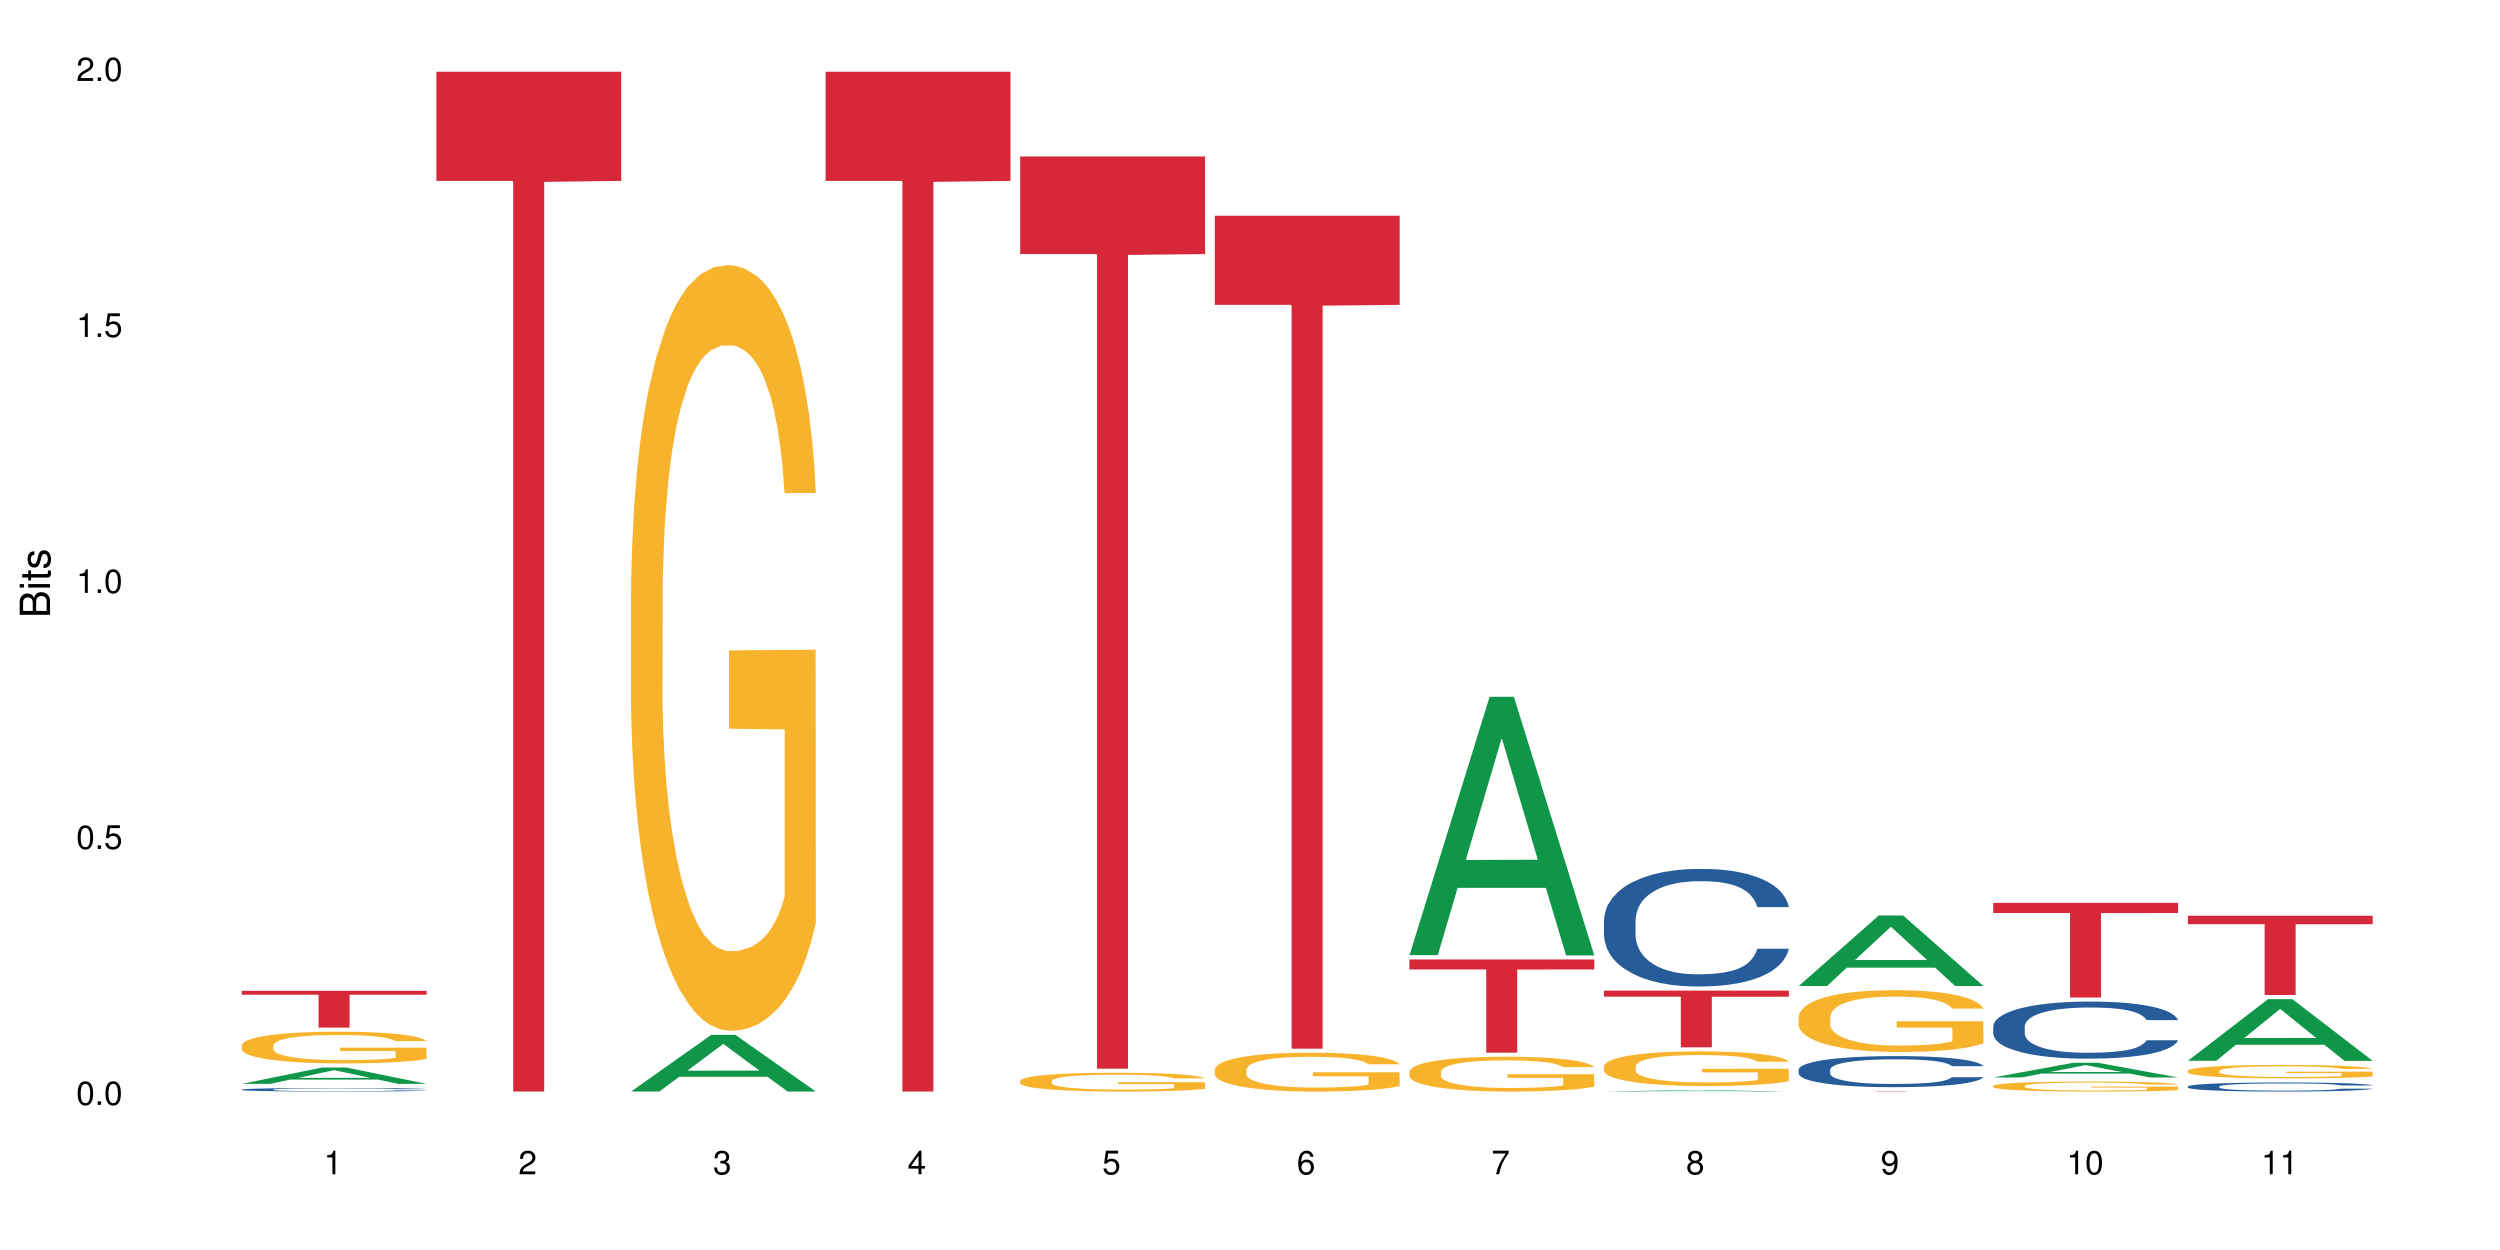 <?xml version="1.0" encoding="UTF-8"?>
<svg xmlns="http://www.w3.org/2000/svg" xmlns:xlink="http://www.w3.org/1999/xlink" width="720pt" height="360pt" viewBox="0 0 720 360" version="1.1">
<defs>
<g>
<symbol overflow="visible" id="glyph0-0">
<path style="stroke:none;" d=""/>
</symbol>
<symbol overflow="visible" id="glyph0-1">
<path style="stroke:none;" d="M 2.641 -6.797 C 2 -6.797 1.422 -6.531 1.078 -6.047 C 0.641 -5.453 0.406 -4.547 0.406 -3.297 C 0.406 -1 1.188 0.219 2.641 0.219 C 4.078 0.219 4.859 -1 4.859 -3.234 C 4.859 -4.562 4.656 -5.438 4.203 -6.047 C 3.844 -6.531 3.281 -6.797 2.641 -6.797 Z M 2.641 -6.047 C 3.547 -6.047 4 -5.125 4 -3.312 C 4 -1.375 3.562 -0.484 2.625 -0.484 C 1.734 -0.484 1.281 -1.422 1.281 -3.281 C 1.281 -5.141 1.734 -6.047 2.641 -6.047 Z M 2.641 -6.047 "/>
</symbol>
<symbol overflow="visible" id="glyph0-2">
<path style="stroke:none;" d="M 1.828 -1 L 0.828 -1 L 0.828 0 L 1.828 0 Z M 1.828 -1 "/>
</symbol>
<symbol overflow="visible" id="glyph0-3">
<path style="stroke:none;" d="M 4.562 -6.797 L 1.062 -6.797 L 0.547 -3.094 L 1.328 -3.094 C 1.719 -3.562 2.047 -3.734 2.578 -3.734 C 3.484 -3.734 4.062 -3.109 4.062 -2.094 C 4.062 -1.125 3.484 -0.531 2.578 -0.531 C 1.828 -0.531 1.375 -0.906 1.188 -1.672 L 0.328 -1.672 C 0.453 -1.109 0.547 -0.844 0.75 -0.594 C 1.125 -0.078 1.828 0.219 2.594 0.219 C 3.969 0.219 4.922 -0.781 4.922 -2.219 C 4.922 -3.562 4.031 -4.484 2.719 -4.484 C 2.25 -4.484 1.859 -4.359 1.469 -4.062 L 1.734 -5.969 L 4.562 -5.969 Z M 4.562 -6.797 "/>
</symbol>
<symbol overflow="visible" id="glyph0-4">
<path style="stroke:none;" d="M 2.484 -4.844 L 2.484 0 L 3.328 0 L 3.328 -6.797 L 2.766 -6.797 C 2.469 -5.75 2.281 -5.609 0.984 -5.453 L 0.984 -4.844 Z M 2.484 -4.844 "/>
</symbol>
<symbol overflow="visible" id="glyph0-5">
<path style="stroke:none;" d="M 4.859 -0.828 L 1.281 -0.828 C 1.359 -1.391 1.672 -1.75 2.5 -2.234 L 3.469 -2.75 C 4.406 -3.266 4.906 -3.969 4.906 -4.812 C 4.906 -5.375 4.672 -5.906 4.266 -6.266 C 3.859 -6.625 3.375 -6.797 2.719 -6.797 C 1.859 -6.797 1.219 -6.5 0.844 -5.922 C 0.609 -5.562 0.5 -5.125 0.484 -4.438 L 1.328 -4.438 C 1.359 -4.906 1.406 -5.188 1.531 -5.406 C 1.75 -5.812 2.188 -6.062 2.703 -6.062 C 3.469 -6.062 4.031 -5.516 4.031 -4.781 C 4.031 -4.25 3.719 -3.797 3.125 -3.438 L 2.234 -2.938 C 0.812 -2.141 0.406 -1.5 0.328 0 L 4.859 0 Z M 4.859 -0.828 "/>
</symbol>
<symbol overflow="visible" id="glyph0-6">
<path style="stroke:none;" d="M 2.125 -3.125 L 2.578 -3.125 C 3.516 -3.125 3.984 -2.703 3.984 -1.891 C 3.984 -1.031 3.469 -0.531 2.578 -0.531 C 1.656 -0.531 1.203 -0.984 1.156 -1.969 L 0.312 -1.969 C 0.344 -1.422 0.438 -1.078 0.609 -0.766 C 0.953 -0.109 1.625 0.219 2.547 0.219 C 3.953 0.219 4.859 -0.609 4.859 -1.906 C 4.859 -2.766 4.516 -3.25 3.703 -3.516 C 4.344 -3.766 4.656 -4.25 4.656 -4.938 C 4.656 -6.109 3.875 -6.797 2.578 -6.797 C 1.203 -6.797 0.484 -6.047 0.453 -4.609 L 1.297 -4.609 C 1.312 -5.016 1.344 -5.25 1.453 -5.453 C 1.641 -5.828 2.062 -6.062 2.594 -6.062 C 3.344 -6.062 3.797 -5.625 3.797 -4.906 C 3.797 -4.422 3.609 -4.141 3.25 -3.984 C 3.016 -3.891 2.719 -3.844 2.125 -3.844 Z M 2.125 -3.125 "/>
</symbol>
<symbol overflow="visible" id="glyph0-7">
<path style="stroke:none;" d="M 3.141 -1.625 L 3.141 0 L 3.984 0 L 3.984 -1.625 L 4.984 -1.625 L 4.984 -2.391 L 3.984 -2.391 L 3.984 -6.797 L 3.359 -6.797 L 0.266 -2.516 L 0.266 -1.625 Z M 3.141 -2.391 L 1 -2.391 L 3.141 -5.359 Z M 3.141 -2.391 "/>
</symbol>
<symbol overflow="visible" id="glyph0-8">
<path style="stroke:none;" d="M 4.781 -5.031 C 4.609 -6.141 3.891 -6.797 2.844 -6.797 C 2.094 -6.797 1.422 -6.438 1.031 -5.828 C 0.609 -5.172 0.406 -4.344 0.406 -3.094 C 0.406 -1.953 0.578 -1.234 0.984 -0.625 C 1.359 -0.078 1.953 0.219 2.703 0.219 C 3.984 0.219 4.922 -0.734 4.922 -2.078 C 4.922 -3.344 4.062 -4.234 2.844 -4.234 C 2.172 -4.234 1.641 -3.969 1.281 -3.469 C 1.281 -5.125 1.828 -6.047 2.797 -6.047 C 3.391 -6.047 3.797 -5.672 3.938 -5.031 Z M 2.734 -3.484 C 3.547 -3.484 4.062 -2.922 4.062 -2 C 4.062 -1.156 3.484 -0.531 2.703 -0.531 C 1.922 -0.531 1.328 -1.188 1.328 -2.047 C 1.328 -2.891 1.906 -3.484 2.734 -3.484 Z M 2.734 -3.484 "/>
</symbol>
<symbol overflow="visible" id="glyph0-9">
<path style="stroke:none;" d="M 4.984 -6.797 L 0.438 -6.797 L 0.438 -5.969 L 4.109 -5.969 C 2.5 -3.656 1.828 -2.234 1.328 0 L 2.219 0 C 2.594 -2.172 3.453 -4.047 4.984 -6.094 Z M 4.984 -6.797 "/>
</symbol>
<symbol overflow="visible" id="glyph0-10">
<path style="stroke:none;" d="M 3.75 -3.578 C 4.453 -4 4.688 -4.344 4.688 -4.984 C 4.688 -6.047 3.844 -6.797 2.641 -6.797 C 1.438 -6.797 0.594 -6.047 0.594 -4.984 C 0.594 -4.359 0.828 -4.016 1.516 -3.578 C 0.734 -3.203 0.359 -2.641 0.359 -1.891 C 0.359 -0.641 1.297 0.219 2.641 0.219 C 3.984 0.219 4.922 -0.641 4.922 -1.875 C 4.922 -2.641 4.531 -3.203 3.75 -3.578 Z M 2.641 -6.047 C 3.359 -6.047 3.812 -5.625 3.812 -4.969 C 3.812 -4.344 3.344 -3.922 2.641 -3.922 C 1.922 -3.922 1.453 -4.344 1.453 -4.984 C 1.453 -5.625 1.922 -6.047 2.641 -6.047 Z M 2.641 -3.203 C 3.484 -3.203 4.062 -2.672 4.062 -1.875 C 4.062 -1.062 3.484 -0.531 2.625 -0.531 C 1.797 -0.531 1.219 -1.078 1.219 -1.875 C 1.219 -2.672 1.797 -3.203 2.641 -3.203 Z M 2.641 -3.203 "/>
</symbol>
<symbol overflow="visible" id="glyph0-11">
<path style="stroke:none;" d="M 0.516 -1.547 C 0.672 -0.438 1.406 0.219 2.438 0.219 C 3.188 0.219 3.859 -0.141 4.266 -0.75 C 4.688 -1.406 4.891 -2.25 4.891 -3.484 C 4.891 -4.625 4.703 -5.359 4.312 -5.953 C 3.938 -6.5 3.344 -6.797 2.594 -6.797 C 1.297 -6.797 0.359 -5.844 0.359 -4.516 C 0.359 -3.25 1.234 -2.344 2.453 -2.344 C 3.094 -2.344 3.562 -2.578 4.016 -3.109 C 4 -1.453 3.469 -0.531 2.5 -0.531 C 1.906 -0.531 1.484 -0.906 1.359 -1.547 Z M 2.578 -6.062 C 3.375 -6.062 3.969 -5.406 3.969 -4.531 C 3.969 -3.688 3.375 -3.094 2.547 -3.094 C 1.734 -3.094 1.234 -3.672 1.234 -4.578 C 1.234 -5.438 1.797 -6.062 2.578 -6.062 Z M 2.578 -6.062 "/>
</symbol>
<symbol overflow="visible" id="glyph1-0">
<path style="stroke:none;" d=""/>
</symbol>
<symbol overflow="visible" id="glyph1-1">
<path style="stroke:none;" d="M 0 -0.953 L 0 -4.891 C 0 -5.719 -0.234 -6.344 -0.734 -6.797 C -1.188 -7.234 -1.812 -7.469 -2.5 -7.469 C -3.547 -7.469 -4.188 -7 -4.625 -5.875 C -4.984 -6.672 -5.641 -7.094 -6.531 -7.094 C -7.156 -7.094 -7.734 -6.859 -8.141 -6.391 C -8.562 -5.938 -8.75 -5.344 -8.75 -4.5 L -8.75 -0.953 Z M -4.984 -2.062 L -7.766 -2.062 L -7.766 -4.219 C -7.766 -4.844 -7.688 -5.203 -7.453 -5.5 C -7.219 -5.812 -6.859 -5.969 -6.375 -5.969 C -5.906 -5.969 -5.531 -5.812 -5.297 -5.5 C -5.062 -5.203 -4.984 -4.844 -4.984 -4.219 Z M -0.984 -2.062 L -4 -2.062 L -4 -4.781 C -4 -5.328 -3.859 -5.688 -3.578 -5.953 C -3.297 -6.219 -2.922 -6.359 -2.484 -6.359 C -2.062 -6.359 -1.688 -6.219 -1.406 -5.953 C -1.109 -5.688 -0.984 -5.328 -0.984 -4.781 Z M -0.984 -2.062 "/>
</symbol>
<symbol overflow="visible" id="glyph1-2">
<path style="stroke:none;" d="M -6.281 -1.797 L -6.281 -0.797 L 0 -0.797 L 0 -1.797 Z M -8.75 -1.797 L -8.75 -0.797 L -7.484 -0.797 L -7.484 -1.797 Z M -8.75 -1.797 "/>
</symbol>
<symbol overflow="visible" id="glyph1-3">
<path style="stroke:none;" d="M -6.281 -3.047 L -6.281 -2.016 L -8.016 -2.016 L -8.016 -1.016 L -6.281 -1.016 L -6.281 -0.172 L -5.469 -0.172 L -5.469 -1.016 L -0.719 -1.016 C -0.078 -1.016 0.281 -1.453 0.281 -2.234 C 0.281 -2.469 0.25 -2.719 0.188 -3.047 L -0.641 -3.047 C -0.609 -2.922 -0.594 -2.766 -0.594 -2.562 C -0.594 -2.141 -0.719 -2.016 -1.156 -2.016 L -5.469 -2.016 L -5.469 -3.047 Z M -6.281 -3.047 "/>
</symbol>
<symbol overflow="visible" id="glyph1-4">
<path style="stroke:none;" d="M -4.531 -5.25 C -5.766 -5.25 -6.469 -4.422 -6.469 -2.969 C -6.469 -1.516 -5.719 -0.562 -4.547 -0.562 C -3.562 -0.562 -3.094 -1.062 -2.734 -2.562 L -2.516 -3.484 C -2.344 -4.188 -2.094 -4.469 -1.625 -4.469 C -1.047 -4.469 -0.641 -3.875 -0.641 -3 C -0.641 -2.453 -0.797 -2 -1.062 -1.75 C -1.25 -1.594 -1.422 -1.531 -1.875 -1.469 L -1.875 -0.406 C -0.422 -0.453 0.281 -1.266 0.281 -2.922 C 0.281 -4.5 -0.5 -5.516 -1.719 -5.516 C -2.656 -5.516 -3.172 -4.984 -3.469 -3.734 L -3.703 -2.766 C -3.891 -1.953 -4.156 -1.609 -4.594 -1.609 C -5.172 -1.609 -5.547 -2.125 -5.547 -2.938 C -5.547 -3.75 -5.203 -4.172 -4.531 -4.203 Z M -4.531 -5.25 "/>
</symbol>
</g>
</defs>
<g id="surface71551">
<rect x="0" y="0" width="720" height="360" style="fill:rgb(100%,100%,100%);fill-opacity:1;stroke:none;"/>
<path style=" stroke:none;fill-rule:nonzero;fill:rgb(6.275%,58.824%,28.235%);fill-opacity:1;" d="M 69.629 312.156 L 69.688 312.152 L 92.723 307.449 L 99.723 307.449 L 122.875 312.16 L 114.738 312.16 L 108.938 310.93 L 83.508 310.93 L 77.82 312.156 L 69.629 312.156 L 85.957 310.422 L 106.605 310.418 L 96.309 308.219 L 96.195 308.215 L 96.082 308.227 L 85.898 310.418 L 85.957 310.422 Z M 69.629 312.156 "/>
<path style=" stroke:none;fill-rule:nonzero;fill:rgb(14.51%,36.078%,60%);fill-opacity:1;" d="M 69.629 313.789 L 69.695 313.789 L 69.695 313.766 L 69.891 313.73 L 70.344 313.684 L 70.797 313.652 L 71.969 313.598 L 73.59 313.543 L 75.277 313.504 L 76.512 313.477 L 77.617 313.461 L 80.148 313.426 L 81.773 313.406 L 83.523 313.391 L 85.668 313.375 L 87.227 313.363 L 90.73 313.352 L 93.328 313.344 L 95.344 313.34 L 99.691 313.34 L 102.289 313.344 L 104.172 313.348 L 106.25 313.355 L 108.004 313.363 L 111.055 313.387 L 113.781 313.41 L 115.016 313.426 L 116.965 313.457 L 118.457 313.484 L 119.496 313.508 L 120.664 313.543 L 121.703 313.586 L 122.484 313.633 L 122.875 313.676 L 113.781 313.676 L 113.328 313.637 L 112.809 313.609 L 111.836 313.57 L 110.859 313.543 L 109.496 313.516 L 108.266 313.496 L 106.574 313.48 L 105.082 313.469 L 103.523 313.461 L 102.031 313.453 L 99.172 313.449 L 94.629 313.449 L 92.098 313.457 L 90.73 313.465 L 88.785 313.477 L 87.422 313.488 L 85.797 313.508 L 84.695 313.523 L 83.328 313.547 L 82.355 313.57 L 81.254 313.602 L 80.602 313.625 L 80.02 313.652 L 79.5 313.684 L 79.109 313.715 L 78.852 313.75 L 78.719 313.785 L 78.719 313.93 L 78.852 313.965 L 79.176 314.004 L 80.02 314.062 L 81.254 314.109 L 82.68 314.148 L 84.043 314.18 L 84.824 314.191 L 85.863 314.207 L 87.484 314.227 L 89.824 314.246 L 91.188 314.254 L 93.266 314.258 L 95.406 314.262 L 98.266 314.262 L 100.797 314.258 L 102.484 314.254 L 104.238 314.246 L 106.641 314.23 L 108.133 314.215 L 109.434 314.199 L 110.406 314.18 L 111.055 314.164 L 112.031 314.137 L 112.809 314.105 L 113.395 314.07 L 113.781 314.039 L 122.875 314.039 L 122.484 314.078 L 121.898 314.113 L 121.316 314.141 L 120.406 314.172 L 119.367 314.203 L 117.875 314.234 L 116.641 314.258 L 115.016 314.281 L 113.523 314.301 L 111.898 314.316 L 109.496 314.332 L 107.938 314.344 L 106.25 314.352 L 104.238 314.359 L 101.707 314.367 L 98.977 314.371 L 96.445 314.371 L 93.719 314.367 L 91.707 314.363 L 89.043 314.355 L 85.73 314.34 L 83.328 314.32 L 81.445 314.305 L 79.824 314.285 L 78.004 314.258 L 75.668 314.219 L 74.238 314.188 L 73.266 314.16 L 72.16 314.121 L 71.383 314.09 L 70.473 314.039 L 69.824 313.969 L 69.629 313.918 Z M 69.629 313.789 "/>
<path style=" stroke:none;fill-rule:nonzero;fill:rgb(96.863%,70.196%,16.863%);fill-opacity:1;" d="M 69.629 301.047 L 69.695 301.039 L 69.695 300.871 L 69.953 300.496 L 70.602 299.98 L 71.449 299.555 L 72.355 299.219 L 72.941 299.043 L 73.914 298.793 L 74.758 298.609 L 76.902 298.234 L 79.629 297.887 L 81.121 297.734 L 82.809 297.594 L 85.215 297.434 L 86.316 297.375 L 89.691 297.242 L 93.523 297.16 L 97.746 297.133 L 99.691 297.145 L 102.355 297.176 L 105.992 297.27 L 108.07 297.352 L 109.691 297.434 L 111.379 297.543 L 113.457 297.711 L 115.406 297.91 L 116.965 298.109 L 118.523 298.359 L 119.82 298.629 L 120.926 298.918 L 121.898 299.27 L 122.484 299.562 L 122.875 299.855 L 113.848 299.855 L 113.328 299.562 L 112.742 299.336 L 111.77 299.062 L 110.797 298.859 L 109.82 298.703 L 108.004 298.484 L 106.445 298.352 L 104.496 298.234 L 102.613 298.16 L 100.473 298.109 L 99.172 298.094 L 95.73 298.094 L 92.613 298.152 L 90.797 298.219 L 89.5 298.285 L 87.68 298.41 L 86.578 298.512 L 85.926 298.578 L 83.98 298.836 L 82.68 299.07 L 81.965 299.227 L 81.059 299.477 L 80.406 299.703 L 79.695 300.039 L 79.305 300.289 L 78.785 300.855 L 78.719 302.355 L 78.914 302.672 L 79.305 303.016 L 79.824 303.316 L 80.602 303.633 L 81.383 303.875 L 82.746 304.199 L 83.914 304.418 L 84.824 304.559 L 86.578 304.781 L 87.289 304.859 L 88.98 305.008 L 90.73 305.125 L 92.875 305.227 L 94.5 305.273 L 97.094 305.316 L 100.406 305.316 L 104.305 305.266 L 106.77 305.199 L 108.457 305.133 L 109.562 305.074 L 110.926 304.984 L 111.898 304.898 L 112.809 304.809 L 113.914 304.668 L 113.914 302.672 L 97.875 302.664 L 97.875 301.73 L 122.809 301.723 L 122.875 304.984 L 121.512 305.207 L 119.82 305.426 L 118.199 305.594 L 116.512 305.734 L 114.109 305.891 L 112.16 305.992 L 109.172 306.109 L 106.445 306.184 L 103.59 306.234 L 101.055 306.258 L 98.07 306.27 L 95.406 306.25 L 92.551 306.199 L 90.277 306.133 L 88.199 306.051 L 86.121 305.941 L 83.523 305.766 L 81.836 305.625 L 80.082 305.449 L 78.332 305.242 L 76.773 305.016 L 75.734 304.84 L 74.695 304.641 L 73.59 304.391 L 72.551 304.109 L 71.773 303.848 L 71.059 303.559 L 70.539 303.281 L 70.02 302.906 L 69.758 302.605 L 69.629 302.348 Z M 69.629 301.047 "/>
<path style=" stroke:none;fill-rule:nonzero;fill:rgb(83.922%,15.686%,22.353%);fill-opacity:1;" d="M 69.629 285.348 L 122.875 285.348 L 122.875 286.484 L 100.684 286.492 L 100.684 295.953 L 91.754 295.953 L 91.754 286.504 L 91.625 286.484 L 69.629 286.484 Z M 69.629 285.348 "/>
<path style=" stroke:none;fill-rule:nonzero;fill:rgb(83.922%,15.686%,22.353%);fill-opacity:1;" d="M 125.676 20.664 L 178.918 20.664 L 178.918 52.102 L 156.73 52.379 L 156.73 314.371 L 147.801 314.371 L 147.801 52.652 L 147.672 52.102 L 125.676 52.102 Z M 125.676 20.664 "/>
<path style=" stroke:none;fill-rule:nonzero;fill:rgb(6.275%,58.824%,28.235%);fill-opacity:1;" d="M 181.723 314.355 L 181.777 314.34 L 204.816 298.047 L 211.812 298.047 L 234.965 314.371 L 226.832 314.371 L 221.031 310.109 L 195.602 310.109 L 189.914 314.355 L 181.723 314.355 L 198.047 308.348 L 218.695 308.332 L 208.402 300.715 L 208.289 300.699 L 208.172 300.746 L 197.992 308.332 L 198.047 308.348 Z M 181.723 314.355 "/>
<path style=" stroke:none;fill-rule:nonzero;fill:rgb(96.863%,70.196%,16.863%);fill-opacity:1;" d="M 181.723 170.797 L 181.785 170.594 L 181.785 166.566 L 182.047 157.504 L 182.695 145.02 L 183.539 134.746 L 184.449 126.691 L 185.035 122.465 L 186.008 116.422 L 186.852 111.992 L 188.996 102.93 L 191.723 94.469 L 193.215 90.844 L 194.902 87.422 L 197.305 83.594 L 198.41 82.184 L 201.785 78.961 L 205.617 76.949 L 209.836 76.344 L 211.785 76.547 L 214.449 77.352 L 218.082 79.566 L 220.16 81.582 L 221.785 83.594 L 223.473 86.211 L 225.551 90.242 L 227.5 95.074 L 229.059 99.906 L 230.617 105.949 L 231.914 112.395 L 233.02 119.441 L 233.992 127.902 L 234.578 134.949 L 234.965 141.996 L 225.941 141.996 L 225.422 134.949 L 224.836 129.512 L 223.863 122.867 L 222.891 118.031 L 221.914 114.207 L 220.098 108.969 L 218.539 105.746 L 216.59 102.93 L 214.707 101.117 L 212.566 99.906 L 211.266 99.504 L 207.824 99.504 L 204.707 100.914 L 202.891 102.523 L 201.59 104.137 L 199.773 107.156 L 198.668 109.574 L 198.02 111.184 L 196.07 117.43 L 194.773 123.066 L 194.059 126.895 L 193.148 132.934 L 192.5 138.371 L 191.785 146.43 L 191.398 152.469 L 190.879 166.164 L 190.812 202.414 L 191.008 210.066 L 191.398 218.324 L 191.918 225.574 L 192.695 233.227 L 193.477 239.07 L 194.84 246.922 L 196.008 252.16 L 196.918 255.582 L 198.668 261.02 L 199.383 262.832 L 201.07 266.457 L 202.824 269.277 L 204.969 271.695 L 206.59 272.902 L 209.188 273.91 L 212.5 273.91 L 216.395 272.699 L 218.863 271.09 L 220.551 269.48 L 221.656 268.07 L 223.02 265.855 L 223.992 263.84 L 224.902 261.625 L 226.004 258.199 L 226.004 210.066 L 209.969 209.867 L 209.969 187.312 L 234.902 187.109 L 234.965 265.855 L 233.602 271.293 L 231.914 276.527 L 230.293 280.555 L 228.602 283.98 L 226.199 287.805 L 224.254 290.223 L 221.266 293.043 L 218.539 294.855 L 215.68 296.062 L 213.148 296.668 L 210.164 296.867 L 207.5 296.465 L 204.645 295.258 L 202.371 293.645 L 200.293 291.633 L 198.215 289.012 L 195.617 284.785 L 193.93 281.359 L 192.176 277.133 L 190.422 272.098 L 188.863 266.66 L 187.824 262.43 L 186.785 257.598 L 185.684 251.555 L 184.645 244.707 L 183.863 238.465 L 183.152 231.414 L 182.633 224.77 L 182.113 215.707 L 181.852 208.457 L 181.723 202.215 Z M 181.723 170.797 "/>
<path style=" stroke:none;fill-rule:nonzero;fill:rgb(83.922%,15.686%,22.353%);fill-opacity:1;" d="M 237.77 20.664 L 291.012 20.664 L 291.012 52.102 L 268.82 52.379 L 268.82 314.371 L 259.895 314.371 L 259.895 52.652 L 259.766 52.102 L 237.77 52.102 Z M 237.77 20.664 "/>
<path style=" stroke:none;fill-rule:nonzero;fill:rgb(96.863%,70.196%,16.863%);fill-opacity:1;" d="M 293.816 311.273 L 293.879 311.27 L 293.879 311.168 L 294.141 310.945 L 294.789 310.641 L 295.633 310.387 L 296.543 310.191 L 297.125 310.086 L 298.102 309.938 L 298.945 309.828 L 301.086 309.605 L 303.812 309.398 L 305.309 309.309 L 306.996 309.227 L 309.398 309.133 L 310.504 309.098 L 313.879 309.016 L 317.711 308.969 L 321.93 308.953 L 323.879 308.957 L 326.539 308.977 L 330.176 309.031 L 332.254 309.082 L 333.879 309.133 L 335.566 309.195 L 337.645 309.293 L 339.59 309.414 L 341.148 309.531 L 342.707 309.68 L 344.008 309.84 L 345.109 310.012 L 346.086 310.219 L 346.668 310.391 L 347.059 310.566 L 338.035 310.566 L 337.516 310.391 L 336.93 310.258 L 335.957 310.094 L 334.98 309.977 L 334.008 309.883 L 332.191 309.754 L 330.633 309.676 L 328.684 309.605 L 326.801 309.562 L 324.656 309.531 L 323.359 309.523 L 319.918 309.523 L 316.801 309.555 L 314.984 309.598 L 313.684 309.637 L 311.867 309.711 L 310.762 309.77 L 310.113 309.809 L 308.164 309.961 L 306.867 310.102 L 306.152 310.195 L 305.242 310.344 L 304.594 310.477 L 303.879 310.676 L 303.488 310.824 L 302.969 311.16 L 302.906 312.051 L 303.102 312.238 L 303.488 312.441 L 304.008 312.617 L 304.789 312.809 L 305.566 312.949 L 306.93 313.145 L 308.102 313.273 L 309.008 313.355 L 310.762 313.488 L 311.477 313.535 L 313.164 313.625 L 314.918 313.691 L 317.059 313.754 L 318.684 313.781 L 321.281 313.805 L 324.594 313.805 L 328.488 313.777 L 330.957 313.738 L 332.645 313.699 L 333.746 313.664 L 335.113 313.609 L 336.086 313.559 L 336.996 313.504 L 338.098 313.422 L 338.098 312.238 L 322.059 312.234 L 322.059 311.68 L 346.992 311.676 L 347.059 313.609 L 345.695 313.742 L 344.008 313.871 L 342.383 313.969 L 340.695 314.055 L 338.293 314.148 L 336.344 314.207 L 333.359 314.277 L 330.633 314.32 L 327.773 314.352 L 325.242 314.367 L 322.254 314.371 L 319.594 314.359 L 316.734 314.332 L 314.465 314.293 L 312.387 314.242 L 310.309 314.176 L 307.711 314.074 L 306.023 313.988 L 304.27 313.887 L 302.516 313.762 L 300.957 313.629 L 299.918 313.523 L 298.879 313.406 L 297.777 313.258 L 296.738 313.09 L 295.957 312.938 L 295.242 312.762 L 294.723 312.598 L 294.203 312.375 L 293.945 312.199 L 293.816 312.047 Z M 293.816 311.273 "/>
<path style=" stroke:none;fill-rule:nonzero;fill:rgb(83.922%,15.686%,22.353%);fill-opacity:1;" d="M 293.816 45.055 L 347.059 45.055 L 347.059 73.176 L 324.867 73.422 L 324.867 307.773 L 315.941 307.773 L 315.941 73.668 L 315.812 73.176 L 293.816 73.176 Z M 293.816 45.055 "/>
<path style=" stroke:none;fill-rule:nonzero;fill:rgb(96.863%,70.196%,16.863%);fill-opacity:1;" d="M 349.859 307.977 L 349.926 307.969 L 349.926 307.762 L 350.188 307.305 L 350.836 306.672 L 351.68 306.148 L 352.59 305.742 L 353.172 305.527 L 354.148 305.219 L 354.992 304.996 L 357.133 304.535 L 359.859 304.105 L 361.355 303.922 L 363.043 303.75 L 365.445 303.555 L 366.547 303.484 L 369.926 303.32 L 373.758 303.219 L 377.977 303.188 L 379.926 303.199 L 382.586 303.238 L 386.223 303.352 L 388.301 303.453 L 389.926 303.555 L 391.613 303.688 L 393.691 303.891 L 395.637 304.137 L 397.195 304.383 L 398.754 304.688 L 400.055 305.016 L 401.156 305.375 L 402.133 305.801 L 402.715 306.16 L 403.105 306.516 L 394.078 306.516 L 393.559 306.16 L 392.977 305.883 L 392 305.547 L 391.027 305.301 L 390.055 305.109 L 388.234 304.844 L 386.676 304.68 L 384.73 304.535 L 382.848 304.445 L 380.703 304.383 L 379.406 304.363 L 375.965 304.363 L 372.848 304.434 L 371.027 304.516 L 369.73 304.598 L 367.914 304.75 L 366.809 304.871 L 366.16 304.953 L 364.211 305.27 L 362.914 305.559 L 362.199 305.75 L 361.289 306.059 L 360.641 306.332 L 359.926 306.742 L 359.535 307.047 L 359.016 307.742 L 358.953 309.582 L 359.145 309.969 L 359.535 310.387 L 360.055 310.754 L 360.836 311.145 L 361.613 311.441 L 362.977 311.84 L 364.145 312.102 L 365.055 312.277 L 366.809 312.555 L 367.523 312.645 L 369.211 312.828 L 370.965 312.973 L 373.105 313.094 L 374.73 313.156 L 377.328 313.207 L 380.641 313.207 L 384.535 313.145 L 387.004 313.062 L 388.691 312.98 L 389.793 312.91 L 391.156 312.797 L 392.133 312.695 L 393.039 312.582 L 394.145 312.41 L 394.145 309.969 L 378.105 309.957 L 378.105 308.816 L 403.039 308.805 L 403.105 312.797 L 401.742 313.074 L 400.055 313.34 L 398.43 313.543 L 396.742 313.719 L 394.34 313.91 L 392.391 314.035 L 389.406 314.176 L 386.676 314.27 L 383.82 314.328 L 381.289 314.359 L 378.301 314.371 L 375.641 314.352 L 372.781 314.289 L 370.508 314.207 L 368.434 314.105 L 366.355 313.973 L 363.758 313.758 L 362.066 313.586 L 360.316 313.371 L 358.562 313.113 L 357.004 312.84 L 355.965 312.625 L 354.926 312.379 L 353.82 312.074 L 352.781 311.727 L 352.004 311.41 L 351.289 311.051 L 350.77 310.715 L 350.25 310.254 L 349.992 309.887 L 349.859 309.57 Z M 349.859 307.977 "/>
<path style=" stroke:none;fill-rule:nonzero;fill:rgb(83.922%,15.686%,22.353%);fill-opacity:1;" d="M 349.859 62.125 L 403.105 62.125 L 403.105 87.801 L 380.914 88.027 L 380.914 302.008 L 371.988 302.008 L 371.988 88.25 L 371.859 87.801 L 349.859 87.801 Z M 349.859 62.125 "/>
<path style=" stroke:none;fill-rule:nonzero;fill:rgb(6.275%,58.824%,28.235%);fill-opacity:1;" d="M 405.906 275.078 L 405.965 275.008 L 429.004 200.684 L 436 200.684 L 459.152 275.148 L 451.016 275.148 L 445.215 255.711 L 419.789 255.711 L 414.098 275.078 L 405.906 275.078 L 422.234 247.668 L 442.883 247.598 L 432.586 212.848 L 432.473 212.777 L 432.359 212.988 L 422.176 247.598 L 422.234 247.668 Z M 405.906 275.078 "/>
<path style=" stroke:none;fill-rule:nonzero;fill:rgb(96.863%,70.196%,16.863%);fill-opacity:1;" d="M 405.906 308.637 L 405.973 308.629 L 405.973 308.445 L 406.23 308.035 L 406.883 307.465 L 407.727 307 L 408.633 306.633 L 409.219 306.441 L 410.191 306.164 L 411.039 305.965 L 413.18 305.551 L 415.906 305.168 L 417.402 305.004 L 419.09 304.848 L 421.492 304.672 L 422.594 304.609 L 425.973 304.461 L 429.801 304.371 L 434.023 304.344 L 435.973 304.352 L 438.633 304.391 L 442.27 304.488 L 444.348 304.582 L 445.969 304.672 L 447.66 304.793 L 449.738 304.977 L 451.684 305.195 L 453.242 305.414 L 454.801 305.691 L 456.102 305.984 L 457.203 306.305 L 458.176 306.688 L 458.762 307.008 L 459.152 307.328 L 450.125 307.328 L 449.605 307.008 L 449.023 306.762 L 448.047 306.457 L 447.074 306.238 L 446.102 306.066 L 444.281 305.828 L 442.723 305.68 L 440.777 305.551 L 438.895 305.469 L 436.75 305.414 L 435.453 305.398 L 432.012 305.398 L 428.895 305.461 L 427.074 305.535 L 425.777 305.605 L 423.957 305.746 L 422.855 305.855 L 422.207 305.93 L 420.258 306.211 L 418.957 306.469 L 418.246 306.641 L 417.336 306.918 L 416.688 307.164 L 415.973 307.531 L 415.582 307.805 L 415.062 308.426 L 414.996 310.074 L 415.191 310.426 L 415.582 310.801 L 416.102 311.129 L 416.883 311.477 L 417.66 311.742 L 419.023 312.102 L 420.191 312.336 L 421.102 312.492 L 422.855 312.742 L 423.57 312.824 L 425.258 312.988 L 427.012 313.117 L 429.152 313.227 L 430.777 313.281 L 433.375 313.328 L 436.684 313.328 L 440.582 313.273 L 443.047 313.199 L 444.738 313.125 L 445.84 313.062 L 447.203 312.961 L 448.18 312.867 L 449.086 312.77 L 450.191 312.613 L 450.191 310.426 L 434.152 310.414 L 434.152 309.391 L 459.086 309.379 L 459.152 312.961 L 457.789 313.207 L 456.102 313.445 L 454.477 313.629 L 452.789 313.785 L 450.387 313.957 L 448.438 314.07 L 445.449 314.195 L 442.723 314.277 L 439.867 314.336 L 437.336 314.363 L 434.348 314.371 L 431.684 314.352 L 428.828 314.297 L 426.555 314.223 L 424.477 314.133 L 422.398 314.012 L 419.805 313.82 L 418.113 313.664 L 416.363 313.473 L 414.609 313.246 L 413.051 312.996 L 412.012 312.805 L 410.973 312.586 L 409.867 312.309 L 408.828 312 L 408.051 311.715 L 407.336 311.395 L 406.816 311.094 L 406.297 310.68 L 406.039 310.352 L 405.906 310.066 Z M 405.906 308.637 "/>
<path style=" stroke:none;fill-rule:nonzero;fill:rgb(83.922%,15.686%,22.353%);fill-opacity:1;" d="M 405.906 276.328 L 459.152 276.328 L 459.152 279.199 L 436.961 279.227 L 436.961 303.164 L 428.035 303.164 L 428.035 279.25 L 427.902 279.199 L 405.906 279.199 Z M 405.906 276.328 "/>
<path style=" stroke:none;fill-rule:nonzero;fill:rgb(6.275%,58.824%,28.235%);fill-opacity:1;" d="M 461.953 314.371 L 462.012 314.371 L 485.051 313.957 L 492.047 313.957 L 515.199 314.371 L 507.062 314.371 L 501.262 314.262 L 475.832 314.262 L 470.145 314.371 L 461.953 314.371 L 478.281 314.219 L 498.93 314.219 L 488.633 314.023 L 488.52 314.023 L 488.406 314.027 L 478.223 314.219 L 478.281 314.219 Z M 461.953 314.371 "/>
<path style=" stroke:none;fill-rule:nonzero;fill:rgb(14.51%,36.078%,60%);fill-opacity:1;" d="M 461.953 264.996 L 462.02 264.965 L 462.02 264.223 L 462.215 263.047 L 462.668 261.562 L 463.121 260.539 L 464.293 258.715 L 465.914 256.953 L 467.602 255.59 L 468.836 254.785 L 469.941 254.168 L 472.473 253.023 L 474.098 252.434 L 475.848 251.906 L 477.992 251.383 L 479.551 251.074 L 483.059 250.578 L 485.652 250.359 L 487.668 250.27 L 492.016 250.27 L 494.613 250.391 L 496.496 250.547 L 498.574 250.793 L 500.328 251.074 L 503.379 251.754 L 506.109 252.621 L 507.34 253.113 L 509.289 254.074 L 510.781 255.004 L 511.82 255.809 L 512.992 256.953 L 514.027 258.344 L 514.809 259.922 L 515.199 261.254 L 506.109 261.254 L 505.652 260.016 L 505.133 259.055 L 504.16 257.785 L 503.188 256.891 L 501.82 255.992 L 500.59 255.406 L 498.898 254.816 L 497.406 254.445 L 495.848 254.168 L 494.355 253.98 L 491.496 253.797 L 488.188 253.797 L 486.953 253.859 L 484.422 254.105 L 483.059 254.32 L 481.109 254.754 L 479.746 255.156 L 478.121 255.777 L 477.02 256.301 L 475.656 257.105 L 474.68 257.816 L 473.578 258.84 L 472.926 259.613 L 472.344 260.48 L 471.824 261.5 L 471.434 262.582 L 471.176 263.727 L 471.043 264.84 L 471.043 269.637 L 471.176 270.75 L 471.5 272.051 L 472.344 273.938 L 473.578 275.578 L 475.004 276.879 L 476.367 277.805 L 477.148 278.238 L 478.188 278.734 L 479.809 279.352 L 482.148 279.973 L 483.512 280.219 L 485.59 280.469 L 487.73 280.59 L 490.59 280.59 L 493.121 280.469 L 494.809 280.312 L 496.562 280.066 L 498.965 279.539 L 500.457 279.043 L 501.758 278.457 L 502.73 277.867 L 503.379 277.371 L 504.355 276.414 L 505.133 275.363 L 505.719 274.277 L 506.109 273.227 L 515.199 273.227 L 514.809 274.465 L 514.223 275.672 L 513.641 276.57 L 512.73 277.652 L 511.691 278.609 L 510.199 279.695 L 508.965 280.406 L 507.34 281.18 L 505.848 281.766 L 504.223 282.293 L 501.82 282.91 L 500.262 283.223 L 498.574 283.5 L 496.562 283.746 L 494.031 283.965 L 491.305 284.086 L 488.77 284.117 L 486.043 284.055 L 484.031 283.934 L 481.367 283.652 L 478.059 283.098 L 475.656 282.508 L 473.77 281.922 L 472.148 281.301 L 470.332 280.469 L 467.992 279.105 L 466.562 278.055 L 465.59 277.188 L 464.484 275.98 L 463.707 274.898 L 462.797 273.164 L 462.148 270.969 L 461.953 269.266 Z M 461.953 264.996 "/>
<path style=" stroke:none;fill-rule:nonzero;fill:rgb(96.863%,70.196%,16.863%);fill-opacity:1;" d="M 461.953 307.082 L 462.02 307.07 L 462.02 306.891 L 462.277 306.48 L 462.93 305.914 L 463.773 305.453 L 464.68 305.086 L 465.266 304.898 L 466.238 304.625 L 467.082 304.422 L 469.227 304.012 L 471.953 303.633 L 473.445 303.469 L 475.137 303.312 L 477.539 303.141 L 478.641 303.078 L 482.02 302.93 L 485.848 302.84 L 490.07 302.812 L 492.016 302.82 L 494.68 302.859 L 498.316 302.957 L 500.395 303.051 L 502.016 303.141 L 503.703 303.258 L 505.781 303.441 L 507.73 303.66 L 509.289 303.879 L 510.848 304.148 L 512.145 304.441 L 513.25 304.762 L 514.223 305.141 L 514.809 305.461 L 515.199 305.781 L 506.172 305.781 L 505.652 305.461 L 505.07 305.215 L 504.094 304.914 L 503.121 304.695 L 502.148 304.523 L 500.328 304.285 L 498.77 304.141 L 496.82 304.012 L 494.938 303.934 L 492.797 303.879 L 491.496 303.859 L 488.055 303.859 L 484.941 303.922 L 483.121 303.996 L 481.824 304.066 L 480.004 304.203 L 478.902 304.312 L 478.25 304.387 L 476.305 304.668 L 475.004 304.922 L 474.289 305.098 L 473.383 305.371 L 472.734 305.617 L 472.02 305.98 L 471.629 306.254 L 471.109 306.871 L 471.043 308.512 L 471.238 308.855 L 471.629 309.23 L 472.148 309.555 L 472.926 309.902 L 473.707 310.168 L 475.07 310.52 L 476.238 310.758 L 477.148 310.914 L 478.902 311.16 L 479.617 311.242 L 481.305 311.402 L 483.059 311.531 L 485.199 311.641 L 486.824 311.695 L 489.422 311.742 L 492.73 311.742 L 496.629 311.688 L 499.094 311.613 L 500.781 311.539 L 501.887 311.477 L 503.25 311.375 L 504.223 311.285 L 505.133 311.188 L 506.238 311.031 L 506.238 308.855 L 490.199 308.848 L 490.199 307.828 L 515.133 307.816 L 515.199 311.375 L 513.836 311.621 L 512.145 311.859 L 510.523 312.043 L 508.836 312.195 L 506.434 312.367 L 504.484 312.477 L 501.496 312.605 L 498.77 312.688 L 495.914 312.742 L 493.383 312.77 L 490.395 312.777 L 487.73 312.762 L 484.875 312.707 L 482.602 312.633 L 480.523 312.543 L 478.445 312.422 L 475.848 312.23 L 474.16 312.078 L 472.406 311.887 L 470.656 311.66 L 469.098 311.414 L 468.059 311.223 L 467.02 311.004 L 465.914 310.73 L 464.875 310.422 L 464.098 310.141 L 463.383 309.82 L 462.863 309.52 L 462.344 309.109 L 462.082 308.781 L 461.953 308.5 Z M 461.953 307.082 "/>
<path style=" stroke:none;fill-rule:nonzero;fill:rgb(83.922%,15.686%,22.353%);fill-opacity:1;" d="M 461.953 285.297 L 515.199 285.297 L 515.199 287.047 L 493.008 287.062 L 493.008 301.633 L 484.078 301.633 L 484.078 287.078 L 483.949 287.047 L 461.953 287.047 Z M 461.953 285.297 "/>
<path style=" stroke:none;fill-rule:nonzero;fill:rgb(6.275%,58.824%,28.235%);fill-opacity:1;" d="M 518 283.973 L 518.059 283.953 L 541.094 263.656 L 548.094 263.656 L 571.246 283.992 L 563.109 283.992 L 557.309 278.684 L 531.879 278.684 L 526.191 283.973 L 518 283.973 L 534.324 276.488 L 554.977 276.469 L 544.68 266.977 L 544.566 266.957 L 544.453 267.016 L 534.27 276.469 L 534.324 276.488 Z M 518 283.973 "/>
<path style=" stroke:none;fill-rule:nonzero;fill:rgb(14.51%,36.078%,60%);fill-opacity:1;" d="M 518 308.051 L 518.066 308.043 L 518.066 307.848 L 518.262 307.535 L 518.715 307.145 L 519.168 306.875 L 520.336 306.391 L 521.961 305.926 L 523.648 305.566 L 524.883 305.352 L 525.988 305.188 L 528.52 304.887 L 530.141 304.73 L 531.895 304.594 L 534.039 304.453 L 535.598 304.371 L 539.102 304.242 L 541.699 304.184 L 543.715 304.16 L 548.062 304.16 L 550.66 304.191 L 552.543 304.23 L 554.621 304.297 L 556.375 304.371 L 559.426 304.551 L 562.152 304.781 L 563.387 304.91 L 565.336 305.164 L 566.828 305.41 L 567.867 305.621 L 569.035 305.926 L 570.074 306.293 L 570.855 306.711 L 571.246 307.062 L 562.152 307.062 L 561.699 306.734 L 561.18 306.48 L 560.207 306.145 L 559.23 305.91 L 557.867 305.672 L 556.633 305.516 L 554.945 305.359 L 553.453 305.262 L 551.895 305.188 L 550.402 305.141 L 547.543 305.09 L 544.234 305.09 L 543 305.105 L 540.465 305.172 L 539.102 305.23 L 537.156 305.344 L 535.793 305.449 L 534.168 305.613 L 533.062 305.754 L 531.699 305.965 L 530.727 306.152 L 529.621 306.422 L 528.973 306.629 L 528.391 306.855 L 527.871 307.129 L 527.48 307.414 L 527.219 307.715 L 527.09 308.012 L 527.09 309.277 L 527.219 309.57 L 527.547 309.914 L 528.391 310.414 L 529.621 310.848 L 531.051 311.191 L 532.414 311.438 L 533.195 311.551 L 534.234 311.684 L 535.855 311.844 L 538.195 312.008 L 539.559 312.074 L 541.637 312.141 L 543.777 312.172 L 546.637 312.172 L 549.168 312.141 L 550.855 312.098 L 552.609 312.035 L 555.012 311.895 L 556.504 311.766 L 557.805 311.609 L 558.777 311.453 L 559.426 311.32 L 560.402 311.07 L 561.18 310.789 L 561.766 310.504 L 562.152 310.227 L 571.246 310.227 L 570.855 310.555 L 570.27 310.871 L 569.688 311.109 L 568.777 311.395 L 567.738 311.648 L 566.246 311.934 L 565.012 312.125 L 563.387 312.328 L 561.895 312.484 L 560.27 312.621 L 557.867 312.785 L 556.309 312.867 L 554.621 312.941 L 552.609 313.008 L 550.078 313.062 L 547.348 313.098 L 544.816 313.105 L 542.09 313.09 L 540.078 313.055 L 537.414 312.98 L 534.102 312.836 L 531.699 312.68 L 529.816 312.523 L 528.195 312.359 L 526.375 312.141 L 524.039 311.781 L 522.609 311.504 L 521.637 311.273 L 520.531 310.953 L 519.754 310.668 L 518.844 310.211 L 518.195 309.629 L 518 309.18 Z M 518 308.051 "/>
<path style=" stroke:none;fill-rule:nonzero;fill:rgb(96.863%,70.196%,16.863%);fill-opacity:1;" d="M 518 292.801 L 518.066 292.781 L 518.066 292.457 L 518.324 291.727 L 518.973 290.719 L 519.816 289.887 L 520.727 289.238 L 521.312 288.898 L 522.285 288.41 L 523.129 288.051 L 525.273 287.32 L 528 286.637 L 529.492 286.344 L 531.18 286.066 L 533.582 285.758 L 534.688 285.645 L 538.062 285.383 L 541.895 285.223 L 546.117 285.172 L 548.062 285.188 L 550.727 285.254 L 554.363 285.434 L 556.441 285.594 L 558.062 285.758 L 559.75 285.969 L 561.828 286.293 L 563.777 286.684 L 565.336 287.074 L 566.895 287.562 L 568.191 288.082 L 569.297 288.652 L 570.27 289.336 L 570.855 289.906 L 571.246 290.473 L 562.219 290.473 L 561.699 289.906 L 561.113 289.465 L 560.141 288.93 L 559.168 288.539 L 558.191 288.23 L 556.375 287.809 L 554.816 287.547 L 552.867 287.32 L 550.984 287.172 L 548.844 287.074 L 547.543 287.043 L 544.102 287.043 L 540.984 287.156 L 539.168 287.285 L 537.871 287.418 L 536.051 287.66 L 534.949 287.855 L 534.297 287.984 L 532.352 288.488 L 531.051 288.945 L 530.336 289.254 L 529.43 289.742 L 528.777 290.18 L 528.066 290.832 L 527.676 291.32 L 527.156 292.426 L 527.09 295.352 L 527.285 295.969 L 527.676 296.637 L 528.195 297.223 L 528.973 297.84 L 529.754 298.312 L 531.117 298.945 L 532.285 299.367 L 533.195 299.645 L 534.949 300.086 L 535.66 300.23 L 537.352 300.523 L 539.102 300.75 L 541.246 300.945 L 542.867 301.043 L 545.465 301.125 L 548.777 301.125 L 552.672 301.027 L 555.141 300.898 L 556.828 300.766 L 557.934 300.652 L 559.297 300.477 L 560.27 300.312 L 561.18 300.133 L 562.285 299.855 L 562.285 295.969 L 546.246 295.953 L 546.246 294.133 L 571.18 294.117 L 571.246 300.477 L 569.879 300.914 L 568.191 301.336 L 566.57 301.66 L 564.883 301.938 L 562.477 302.246 L 560.531 302.441 L 557.543 302.672 L 554.816 302.816 L 551.961 302.914 L 549.426 302.961 L 546.441 302.98 L 543.777 302.945 L 540.922 302.848 L 538.648 302.719 L 536.57 302.555 L 534.492 302.344 L 531.895 302.004 L 530.207 301.727 L 528.453 301.387 L 526.699 300.98 L 525.145 300.539 L 524.105 300.199 L 523.066 299.809 L 521.961 299.32 L 520.922 298.766 L 520.145 298.262 L 519.43 297.695 L 518.91 297.156 L 518.391 296.426 L 518.129 295.84 L 518 295.336 Z M 518 292.801 "/>
<path style=" stroke:none;fill-rule:nonzero;fill:rgb(83.922%,15.686%,22.353%);fill-opacity:1;" d="M 518 314.285 L 571.246 314.285 L 571.246 314.293 L 549.055 314.293 L 549.055 314.371 L 540.125 314.371 L 540.125 314.293 L 518 314.293 Z M 518 314.285 "/>
<path style=" stroke:none;fill-rule:nonzero;fill:rgb(6.275%,58.824%,28.235%);fill-opacity:1;" d="M 574.047 310.305 L 574.102 310.301 L 597.141 306.07 L 604.137 306.07 L 627.289 310.309 L 619.156 310.309 L 613.355 309.203 L 587.926 309.203 L 582.238 310.305 L 574.047 310.305 L 590.371 308.746 L 611.023 308.742 L 600.727 306.762 L 600.613 306.758 L 600.496 306.77 L 590.316 308.742 L 590.371 308.746 Z M 574.047 310.305 "/>
<path style=" stroke:none;fill-rule:nonzero;fill:rgb(14.51%,36.078%,60%);fill-opacity:1;" d="M 574.047 295.613 L 574.113 295.598 L 574.113 295.238 L 574.305 294.668 L 574.762 293.945 L 575.215 293.449 L 576.383 292.562 L 578.008 291.707 L 579.695 291.047 L 580.93 290.656 L 582.035 290.355 L 584.566 289.801 L 586.188 289.516 L 587.941 289.262 L 590.086 289.008 L 591.645 288.855 L 595.148 288.617 L 597.746 288.512 L 599.758 288.465 L 604.109 288.465 L 606.707 288.527 L 608.59 288.602 L 610.668 288.719 L 612.422 288.855 L 615.473 289.188 L 618.199 289.605 L 619.434 289.848 L 621.383 290.312 L 622.875 290.762 L 623.914 291.152 L 625.082 291.707 L 626.121 292.383 L 626.902 293.148 L 627.289 293.797 L 618.199 293.797 L 617.746 293.195 L 617.227 292.73 L 616.254 292.113 L 615.277 291.68 L 613.914 291.242 L 612.68 290.957 L 610.992 290.672 L 609.5 290.492 L 607.941 290.355 L 606.449 290.266 L 603.59 290.176 L 600.277 290.176 L 599.047 290.207 L 596.512 290.328 L 595.148 290.434 L 593.203 290.641 L 591.84 290.836 L 590.215 291.137 L 589.109 291.395 L 587.746 291.785 L 586.773 292.129 L 585.668 292.625 L 585.02 293 L 584.438 293.422 L 583.918 293.914 L 583.527 294.441 L 583.266 294.996 L 583.137 295.539 L 583.137 297.863 L 583.266 298.406 L 583.59 299.035 L 584.438 299.953 L 585.668 300.746 L 587.098 301.379 L 588.461 301.828 L 589.242 302.039 L 590.281 302.277 L 591.902 302.578 L 594.242 302.879 L 595.605 303 L 597.684 303.121 L 599.824 303.18 L 602.68 303.18 L 605.215 303.121 L 606.902 303.043 L 608.656 302.926 L 611.059 302.668 L 612.551 302.43 L 613.852 302.145 L 614.824 301.859 L 615.473 301.617 L 616.445 301.152 L 617.227 300.641 L 617.812 300.117 L 618.199 299.605 L 627.289 299.605 L 626.902 300.207 L 626.316 300.793 L 625.73 301.227 L 624.824 301.754 L 623.785 302.219 L 622.289 302.742 L 621.059 303.09 L 619.434 303.465 L 617.941 303.75 L 616.316 304.004 L 613.914 304.305 L 612.355 304.457 L 610.668 304.59 L 608.656 304.711 L 606.121 304.816 L 603.395 304.875 L 600.863 304.891 L 598.137 304.859 L 596.125 304.801 L 593.461 304.664 L 590.148 304.395 L 587.746 304.109 L 585.863 303.824 L 584.242 303.523 L 582.422 303.121 L 580.086 302.457 L 578.656 301.949 L 577.684 301.527 L 576.578 300.941 L 575.801 300.418 L 574.891 299.574 L 574.242 298.512 L 574.047 297.684 Z M 574.047 295.613 "/>
<path style=" stroke:none;fill-rule:nonzero;fill:rgb(96.863%,70.196%,16.863%);fill-opacity:1;" d="M 574.047 312.723 L 574.113 312.719 L 574.113 312.668 L 574.371 312.547 L 575.02 312.387 L 575.863 312.25 L 576.773 312.145 L 577.359 312.09 L 578.332 312.012 L 579.176 311.953 L 581.32 311.836 L 584.047 311.723 L 585.539 311.676 L 587.227 311.633 L 589.629 311.582 L 590.734 311.562 L 594.109 311.523 L 597.941 311.496 L 602.16 311.488 L 604.109 311.488 L 606.773 311.5 L 610.41 311.531 L 612.484 311.555 L 614.109 311.582 L 615.797 311.617 L 617.875 311.668 L 619.824 311.73 L 621.383 311.797 L 622.941 311.875 L 624.238 311.957 L 625.344 312.051 L 626.316 312.16 L 626.902 312.254 L 627.289 312.348 L 618.266 312.348 L 617.746 312.254 L 617.16 312.184 L 616.188 312.098 L 615.215 312.031 L 614.238 311.984 L 612.422 311.914 L 610.863 311.871 L 608.914 311.836 L 607.031 311.812 L 604.891 311.797 L 603.59 311.789 L 600.148 311.789 L 597.031 311.809 L 595.215 311.828 L 593.914 311.852 L 592.098 311.891 L 590.992 311.922 L 590.344 311.941 L 588.398 312.023 L 587.098 312.098 L 586.383 312.148 L 585.477 312.227 L 584.824 312.297 L 584.109 312.402 L 583.723 312.484 L 583.203 312.66 L 583.137 313.137 L 583.332 313.234 L 583.723 313.344 L 584.242 313.438 L 585.02 313.539 L 585.801 313.613 L 587.164 313.719 L 588.332 313.785 L 589.242 313.832 L 590.992 313.902 L 591.707 313.926 L 593.395 313.973 L 595.148 314.012 L 597.293 314.043 L 598.914 314.059 L 601.512 314.07 L 604.824 314.07 L 608.719 314.055 L 611.188 314.035 L 612.875 314.012 L 613.98 313.992 L 615.344 313.965 L 616.316 313.938 L 617.227 313.91 L 618.332 313.863 L 618.332 313.234 L 602.293 313.234 L 602.293 312.938 L 627.227 312.938 L 627.289 313.965 L 625.926 314.035 L 624.238 314.105 L 622.617 314.156 L 620.926 314.203 L 618.523 314.254 L 616.578 314.285 L 613.59 314.32 L 610.863 314.344 L 608.008 314.359 L 605.473 314.367 L 602.488 314.371 L 599.824 314.367 L 596.969 314.348 L 594.695 314.328 L 592.617 314.301 L 590.539 314.27 L 587.941 314.211 L 586.254 314.168 L 584.5 314.113 L 582.746 314.047 L 581.188 313.977 L 580.148 313.922 L 579.109 313.855 L 578.008 313.777 L 576.969 313.688 L 576.188 313.605 L 575.477 313.516 L 574.957 313.43 L 574.438 313.309 L 574.176 313.215 L 574.047 313.133 Z M 574.047 312.723 "/>
<path style=" stroke:none;fill-rule:nonzero;fill:rgb(83.922%,15.686%,22.353%);fill-opacity:1;" d="M 574.047 260.027 L 627.289 260.027 L 627.289 262.945 L 605.102 262.969 L 605.102 287.285 L 596.172 287.285 L 596.172 262.996 L 596.043 262.945 L 574.047 262.945 Z M 574.047 260.027 "/>
<path style=" stroke:none;fill-rule:nonzero;fill:rgb(6.275%,58.824%,28.235%);fill-opacity:1;" d="M 630.094 305.508 L 630.148 305.492 L 653.188 287.746 L 660.184 287.746 L 683.336 305.523 L 675.203 305.523 L 669.398 300.883 L 643.973 300.883 L 638.285 305.508 L 630.094 305.508 L 646.418 298.965 L 667.066 298.945 L 656.773 290.648 L 656.656 290.633 L 656.543 290.684 L 646.363 298.945 L 646.418 298.965 Z M 630.094 305.508 "/>
<path style=" stroke:none;fill-rule:nonzero;fill:rgb(14.51%,36.078%,60%);fill-opacity:1;" d="M 630.094 312.895 L 630.156 312.895 L 630.156 312.836 L 630.352 312.746 L 630.809 312.629 L 631.262 312.551 L 632.43 312.41 L 634.055 312.273 L 635.742 312.168 L 636.977 312.105 L 638.078 312.059 L 640.613 311.973 L 642.234 311.926 L 643.988 311.887 L 646.133 311.844 L 647.691 311.82 L 651.195 311.781 L 653.793 311.766 L 655.805 311.758 L 660.156 311.758 L 662.754 311.77 L 664.637 311.781 L 666.715 311.801 L 668.469 311.82 L 671.52 311.875 L 674.246 311.941 L 675.48 311.977 L 677.43 312.051 L 678.922 312.125 L 679.961 312.188 L 681.129 312.273 L 682.168 312.383 L 682.949 312.504 L 683.336 312.605 L 674.246 312.605 L 673.793 312.512 L 673.273 312.438 L 672.297 312.34 L 671.324 312.27 L 669.961 312.199 L 668.727 312.156 L 667.039 312.109 L 665.547 312.082 L 663.988 312.059 L 662.492 312.047 L 659.637 312.031 L 656.324 312.031 L 655.09 312.035 L 652.559 312.055 L 651.195 312.07 L 649.246 312.105 L 647.883 312.137 L 646.262 312.184 L 645.156 312.223 L 643.793 312.285 L 642.82 312.34 L 641.715 312.422 L 641.066 312.48 L 640.48 312.547 L 639.961 312.625 L 639.574 312.707 L 639.312 312.797 L 639.184 312.883 L 639.184 313.254 L 639.312 313.34 L 639.637 313.441 L 640.48 313.586 L 641.715 313.711 L 643.145 313.812 L 644.508 313.883 L 645.285 313.918 L 646.324 313.957 L 647.949 314.004 L 650.285 314.051 L 651.648 314.07 L 653.727 314.09 L 655.871 314.098 L 658.727 314.098 L 661.262 314.09 L 662.949 314.078 L 664.703 314.059 L 667.105 314.016 L 668.598 313.98 L 669.895 313.934 L 670.871 313.887 L 671.52 313.852 L 672.492 313.777 L 673.273 313.695 L 673.855 313.613 L 674.246 313.531 L 683.336 313.531 L 682.949 313.625 L 682.363 313.719 L 681.777 313.789 L 680.871 313.871 L 679.832 313.945 L 678.336 314.027 L 677.105 314.086 L 675.48 314.145 L 673.988 314.188 L 672.363 314.23 L 669.961 314.277 L 668.402 314.301 L 666.715 314.324 L 664.703 314.344 L 662.168 314.359 L 659.441 314.367 L 656.91 314.371 L 654.184 314.367 L 652.168 314.355 L 649.508 314.336 L 646.195 314.293 L 643.793 314.246 L 641.91 314.199 L 640.289 314.152 L 638.469 314.09 L 636.133 313.984 L 634.703 313.902 L 633.73 313.836 L 632.625 313.742 L 631.848 313.66 L 630.938 313.527 L 630.289 313.355 L 630.094 313.223 Z M 630.094 312.895 "/>
<path style=" stroke:none;fill-rule:nonzero;fill:rgb(96.863%,70.196%,16.863%);fill-opacity:1;" d="M 630.094 308.363 L 630.156 308.359 L 630.156 308.289 L 630.418 308.129 L 631.066 307.91 L 631.91 307.73 L 632.82 307.59 L 633.406 307.516 L 634.379 307.406 L 635.223 307.328 L 637.367 307.172 L 640.094 307.023 L 641.586 306.957 L 643.273 306.898 L 645.676 306.832 L 646.781 306.805 L 650.156 306.75 L 653.988 306.715 L 658.207 306.703 L 660.156 306.707 L 662.82 306.723 L 666.453 306.762 L 668.531 306.797 L 670.156 306.832 L 671.844 306.875 L 673.922 306.949 L 675.871 307.031 L 677.43 307.117 L 678.988 307.223 L 680.285 307.336 L 681.391 307.461 L 682.363 307.609 L 682.949 307.734 L 683.336 307.855 L 674.312 307.855 L 673.793 307.734 L 673.207 307.637 L 672.234 307.52 L 671.258 307.438 L 670.285 307.367 L 668.469 307.277 L 666.91 307.219 L 664.961 307.172 L 663.078 307.137 L 660.938 307.117 L 659.637 307.109 L 656.195 307.109 L 653.078 307.137 L 651.262 307.164 L 649.961 307.191 L 648.145 307.246 L 647.039 307.289 L 646.391 307.316 L 644.441 307.426 L 643.145 307.523 L 642.43 307.59 L 641.52 307.699 L 640.871 307.793 L 640.156 307.934 L 639.77 308.043 L 639.25 308.281 L 639.184 308.918 L 639.379 309.055 L 639.77 309.199 L 640.289 309.324 L 641.066 309.461 L 641.844 309.562 L 643.211 309.703 L 644.379 309.793 L 645.285 309.852 L 647.039 309.949 L 647.754 309.98 L 649.441 310.043 L 651.195 310.094 L 653.34 310.137 L 654.961 310.156 L 657.559 310.176 L 660.871 310.176 L 664.766 310.156 L 667.234 310.125 L 668.922 310.098 L 670.027 310.074 L 671.391 310.035 L 672.363 310 L 673.273 309.961 L 674.375 309.898 L 674.375 309.055 L 658.34 309.051 L 658.34 308.652 L 683.273 308.648 L 683.336 310.035 L 681.973 310.129 L 680.285 310.223 L 678.66 310.293 L 676.973 310.352 L 674.57 310.418 L 672.625 310.461 L 669.637 310.512 L 666.91 310.543 L 664.051 310.566 L 661.52 310.574 L 658.531 310.578 L 655.871 310.57 L 653.016 310.551 L 650.742 310.523 L 648.664 310.488 L 646.586 310.441 L 643.988 310.367 L 642.301 310.305 L 640.547 310.23 L 638.793 310.145 L 637.234 310.047 L 636.195 309.973 L 635.156 309.891 L 634.055 309.781 L 633.016 309.664 L 632.234 309.551 L 631.523 309.43 L 631.004 309.312 L 630.484 309.152 L 630.223 309.023 L 630.094 308.914 Z M 630.094 308.363 "/>
<path style=" stroke:none;fill-rule:nonzero;fill:rgb(83.922%,15.686%,22.353%);fill-opacity:1;" d="M 630.094 263.73 L 683.336 263.73 L 683.336 266.176 L 661.148 266.199 L 661.148 286.566 L 652.219 286.566 L 652.219 266.219 L 652.09 266.176 L 630.094 266.176 Z M 630.094 263.73 "/>
<g style="fill:rgb(0%,0%,0%);fill-opacity:1;">
  <use xlink:href="#glyph0-1" x="21.957" y="318.198"/>
  <use xlink:href="#glyph0-2" x="27.291" y="318.198"/>
  <use xlink:href="#glyph0-1" x="29.958" y="318.198"/>
</g>
<g style="fill:rgb(0%,0%,0%);fill-opacity:1;">
  <use xlink:href="#glyph0-1" x="21.957" y="244.476"/>
  <use xlink:href="#glyph0-2" x="27.291" y="244.476"/>
  <use xlink:href="#glyph0-3" x="29.958" y="244.476"/>
</g>
<g style="fill:rgb(0%,0%,0%);fill-opacity:1;">
  <use xlink:href="#glyph0-4" x="21.957" y="170.753"/>
  <use xlink:href="#glyph0-2" x="27.291" y="170.753"/>
  <use xlink:href="#glyph0-1" x="29.958" y="170.753"/>
</g>
<g style="fill:rgb(0%,0%,0%);fill-opacity:1;">
  <use xlink:href="#glyph0-4" x="21.957" y="97.034"/>
  <use xlink:href="#glyph0-2" x="27.291" y="97.034"/>
  <use xlink:href="#glyph0-3" x="29.958" y="97.034"/>
</g>
<g style="fill:rgb(0%,0%,0%);fill-opacity:1;">
  <use xlink:href="#glyph0-5" x="21.957" y="23.312"/>
  <use xlink:href="#glyph0-2" x="27.291" y="23.312"/>
  <use xlink:href="#glyph0-1" x="29.958" y="23.312"/>
</g>
<g style="fill:rgb(0%,0%,0%);fill-opacity:1;">
  <use xlink:href="#glyph0-4" x="93.25" y="338.19"/>
</g>
<g style="fill:rgb(0%,0%,0%);fill-opacity:1;">
  <use xlink:href="#glyph0-5" x="149.297" y="338.19"/>
</g>
<g style="fill:rgb(0%,0%,0%);fill-opacity:1;">
  <use xlink:href="#glyph0-6" x="205.344" y="338.19"/>
</g>
<g style="fill:rgb(0%,0%,0%);fill-opacity:1;">
  <use xlink:href="#glyph0-7" x="261.391" y="338.19"/>
</g>
<g style="fill:rgb(0%,0%,0%);fill-opacity:1;">
  <use xlink:href="#glyph0-3" x="317.438" y="338.19"/>
</g>
<g style="fill:rgb(0%,0%,0%);fill-opacity:1;">
  <use xlink:href="#glyph0-8" x="373.484" y="338.19"/>
</g>
<g style="fill:rgb(0%,0%,0%);fill-opacity:1;">
  <use xlink:href="#glyph0-9" x="429.531" y="338.19"/>
</g>
<g style="fill:rgb(0%,0%,0%);fill-opacity:1;">
  <use xlink:href="#glyph0-10" x="485.574" y="338.19"/>
</g>
<g style="fill:rgb(0%,0%,0%);fill-opacity:1;">
  <use xlink:href="#glyph0-11" x="541.621" y="338.19"/>
</g>
<g style="fill:rgb(0%,0%,0%);fill-opacity:1;">
  <use xlink:href="#glyph0-4" x="595.168" y="338.19"/>
  <use xlink:href="#glyph0-1" x="600.502" y="338.19"/>
</g>
<g style="fill:rgb(0%,0%,0%);fill-opacity:1;">
  <use xlink:href="#glyph0-4" x="651.215" y="338.19"/>
  <use xlink:href="#glyph0-4" x="656.549" y="338.19"/>
</g>
<g style="fill:rgb(0%,0%,0%);fill-opacity:1;">
  <use xlink:href="#glyph1-1" x="14.412" y="178.016"/>
  <use xlink:href="#glyph1-2" x="14.412" y="170.012"/>
  <use xlink:href="#glyph1-3" x="14.412" y="167.348"/>
  <use xlink:href="#glyph1-4" x="14.412" y="164.012"/>
</g>
</g>
</svg>

